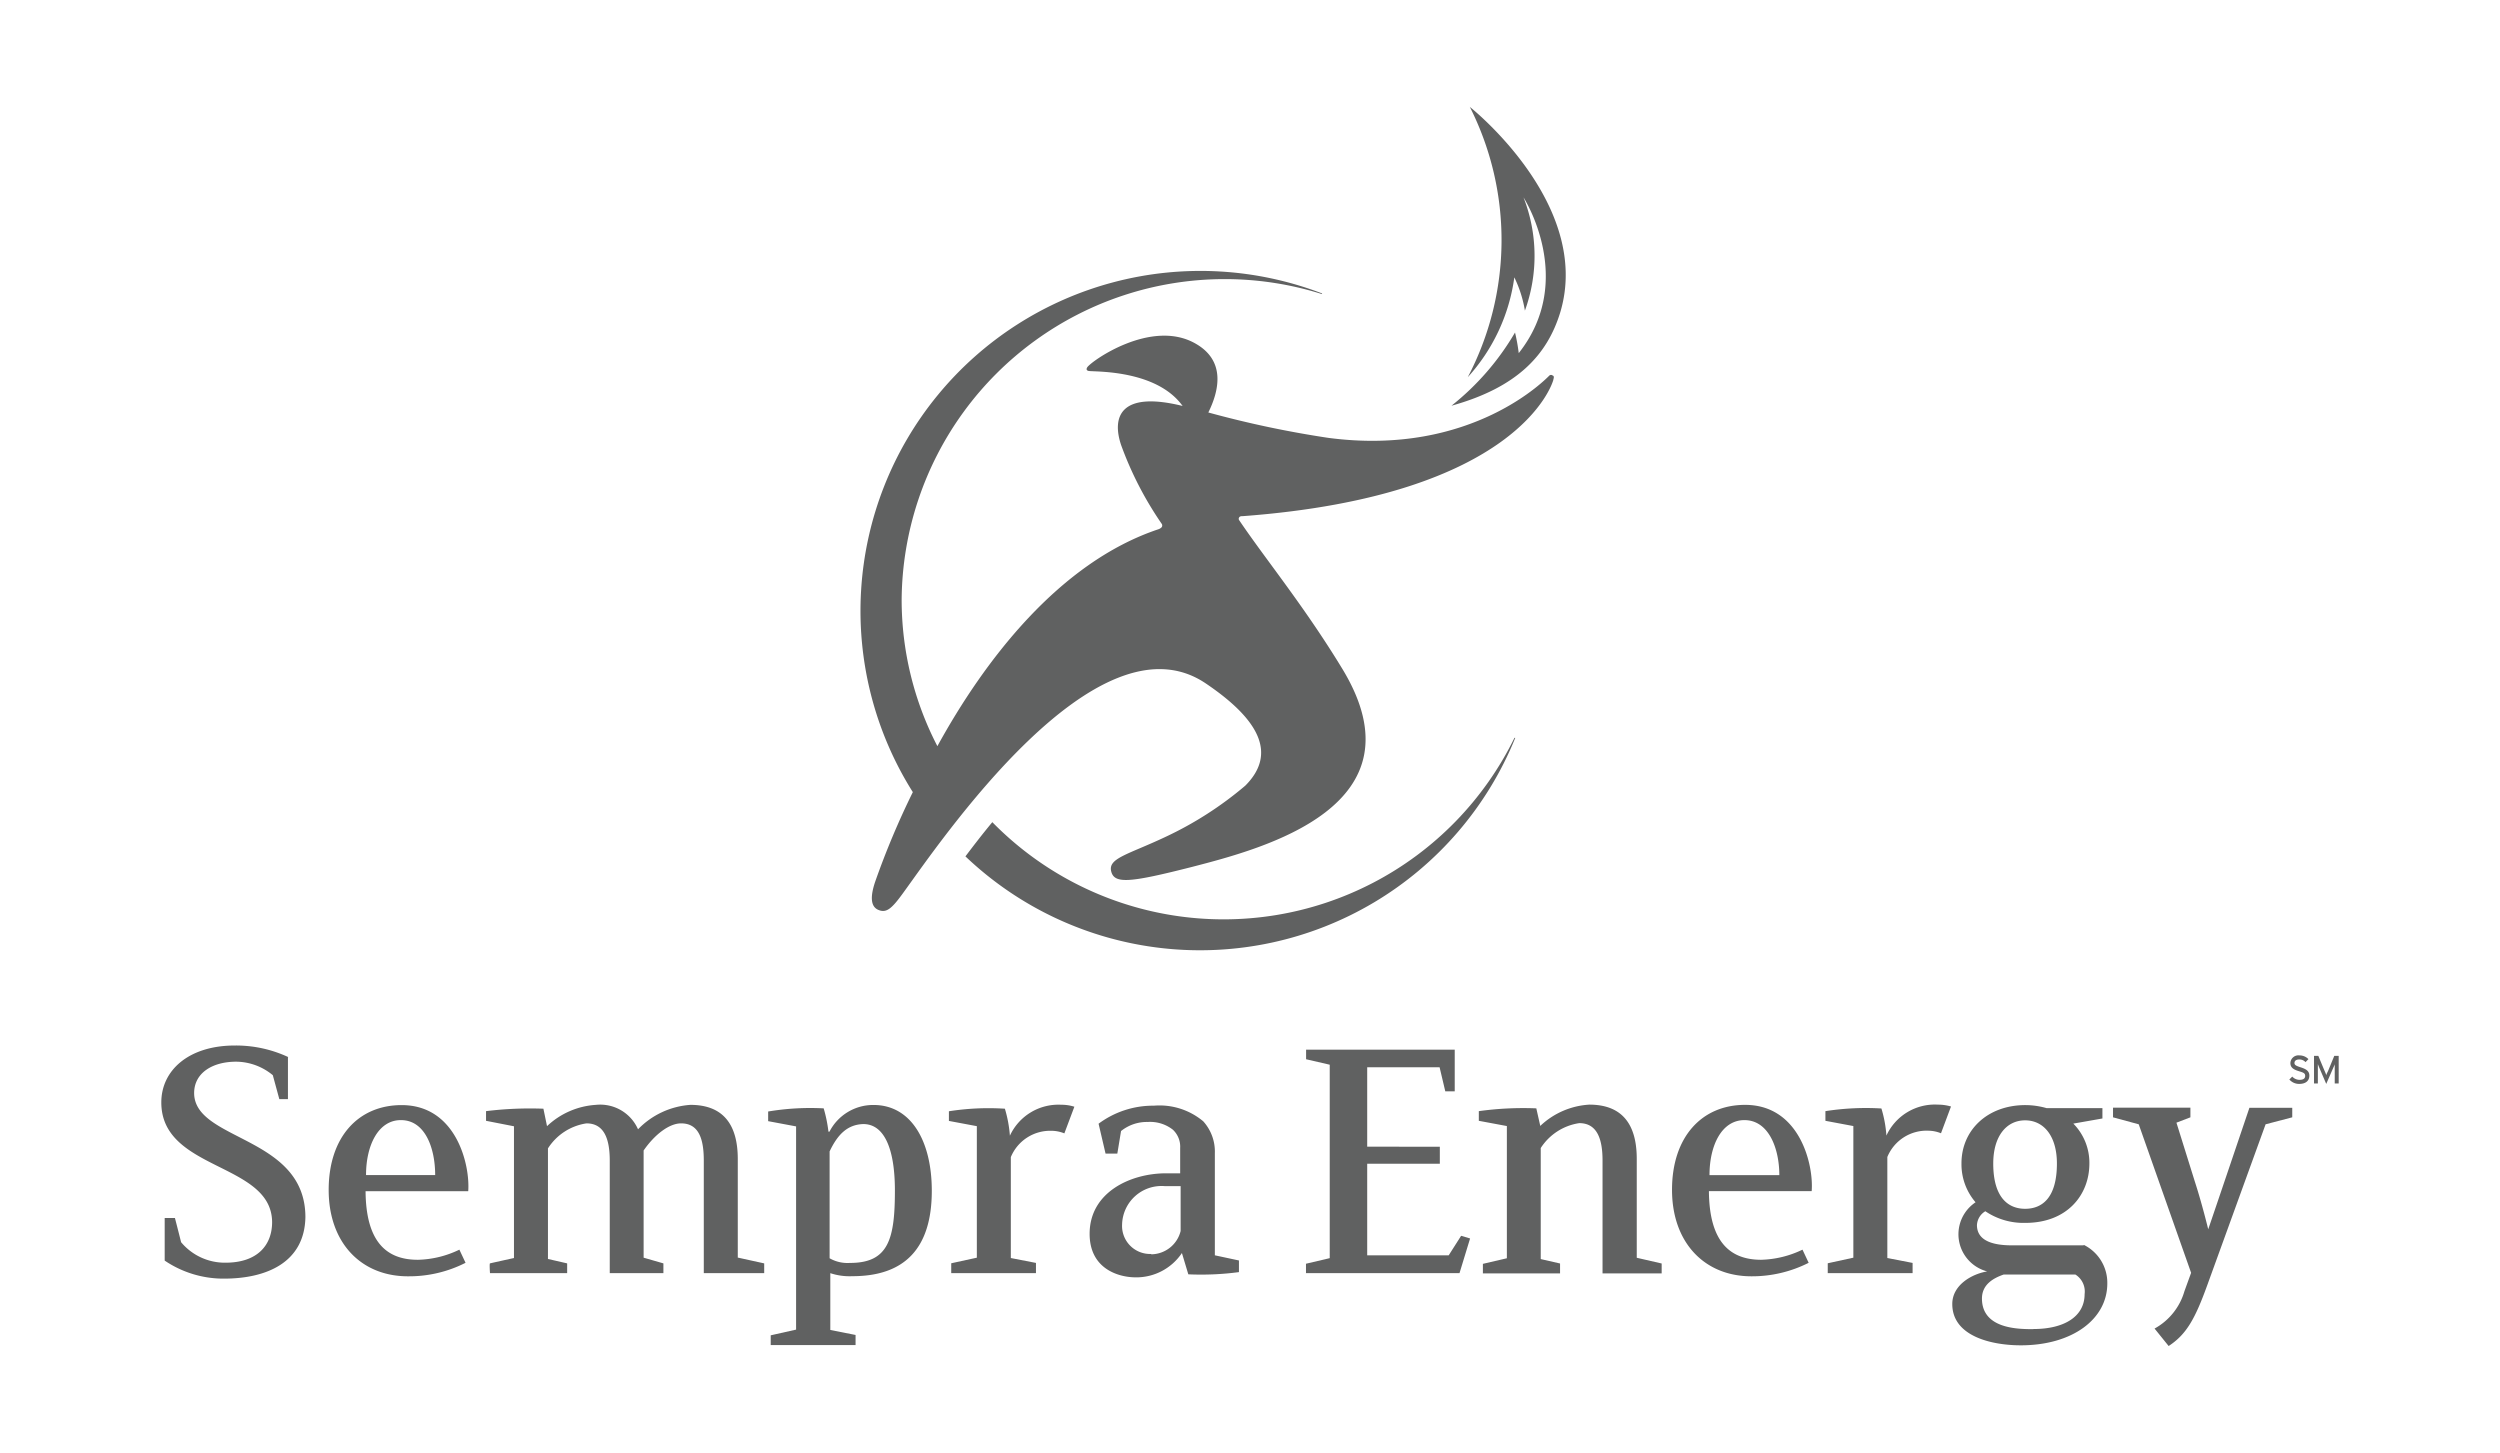 <svg id="Layer_1" data-name="Layer 1" xmlns="http://www.w3.org/2000/svg" viewBox="0 0 214.8 124.8"><defs><style>.cls-1{fill:#606161;fill-rule:evenodd;}</style></defs><title>LOGOS MAXIM GRIS</title><path class="cls-1" d="M126.27,9.15a25.38,25.38,0,0,1-.16,23.26,15.92,15.92,0,0,0,4-8.58,10.3,10.3,0,0,1,.91,2.86,13.78,13.78,0,0,0-.12-9.73s4.57,7.09-.41,13.38a15.39,15.39,0,0,0-.32-1.77,22.53,22.53,0,0,1-5.46,6.29c5.65-1.57,8.22-4.36,9.34-8,2.82-9.32-7.77-17.68-7.77-17.68Z"/><path class="cls-1" d="M133.41,32.27a.21.21,0,0,0-.29,0c-.14.12-6.57,7-19,5.35a88.39,88.39,0,0,1-10.3-2.18c.9-1.82,1.55-4.43-1.12-5.93-3.81-2.16-9,1.56-9.29,2.06-.12.2,0,.3.2.31.67.07,5.79-.07,8,3-5.43-1.34-6.08,1-5.28,3.37A29.81,29.81,0,0,0,99.81,45a.26.26,0,0,1,0,.3.69.69,0,0,1-.27.17c-8.59,2.87-15,11.36-19,18.64a27.32,27.32,0,0,1-3.07-12.61,27.76,27.76,0,0,1,36.12-26.23l0-.06A29.21,29.21,0,0,0,78.43,68.06a69.52,69.52,0,0,0-3.25,7.74c-.37,1.12-.43,2.06.27,2.37s1.16-.08,2.15-1.45c3.18-4.36,16.63-24.33,26-18,4.65,3.14,6.11,6.06,3.4,8.78a30.6,30.6,0,0,1-6.89,4.42c-3.18,1.5-4.9,1.81-4.64,2.93s1.58,1,6.93-.36c6.15-1.59,20.13-5.23,12.91-17.06-3.26-5.36-6.59-9.4-8.83-12.72a.21.21,0,0,1,0-.27c.07-.11.27-.09.27-.09,23.73-1.76,26.62-11.38,26.71-11.7,0-.07.1-.26,0-.36Z"/><path class="cls-1" d="M130.13,63.38a27.82,27.82,0,0,1-44.87,7.26c-.83,1-1.6,2-2.31,2.94A29.22,29.22,0,0,0,130.19,63.4l-.06,0Z"/><path class="cls-1" d="M35.89,108.24c-2.79,0-4.45-1.67-4.48-5.89h8.82c.17-2.22-1-7.4-5.72-7.4-3.71,0-6.27,2.73-6.27,7.29s2.81,7.43,6.83,7.42A10.69,10.69,0,0,0,40,108.5l-.53-1.13a8.59,8.59,0,0,1-3.54.87Zm-1.44-12c2.08,0,2.94,2.41,2.94,4.72H31.45c0-2.58,1.07-4.73,3-4.72Z"/><path class="cls-1" d="M90.45,97.16a3,3,0,0,1,1,.22l.86-2.29a3.67,3.67,0,0,0-1.13-.17,4.59,4.59,0,0,0-4.41,2.66,10.84,10.84,0,0,0-.43-2.32,22,22,0,0,0-4.81.22v.83l2.4.45v11.3l-2.2.48v.85h7.28v-.88l-2.16-.42V99.42a3.66,3.66,0,0,1,3.55-2.26Z"/><path class="cls-1" d="M71.28,98.93c.65-1.37,1.47-2.31,2.9-2.35,1.74,0,2.71,2,2.71,5.71,0,4.17-.55,6.22-3.85,6.22a3.1,3.1,0,0,1-1.76-.4V98.93Zm-.1-1.7a12,12,0,0,0-.41-2A22,22,0,0,0,66,95.5v.83l2.4.45v17.46l-2.18.49v.84h7.29v-.87l-2.17-.43v-4.88a5.27,5.27,0,0,0,1.9.26c4.44,0,6.82-2.34,6.82-7.34,0-4.29-1.79-7.37-5-7.37a4.22,4.22,0,0,0-3.79,2.29Z"/><path class="cls-1" d="M63.39,108.06V99.59c0-3.21-1.46-4.66-4.07-4.66a6.92,6.92,0,0,0-4.5,2.1,3.55,3.55,0,0,0-3.63-2.1A6.72,6.72,0,0,0,47,96.76l-.31-1.5a30.79,30.79,0,0,0-4.93.21v.83l2.4.47v11.32s-2,.44-2.06.46,0,.84,0,.84h6.63v-.84l-1.65-.38v-9.5a4.76,4.76,0,0,1,3.31-2.15c1.57,0,2,1.43,2,3.2v9.67H57v-.84l-1.7-.49V98.85c.94-1.36,2.19-2.33,3.22-2.33,1.57,0,1.95,1.43,1.95,3.2v9.67h5.19v-.84l-2.23-.49Z"/><path class="cls-1" d="M104.38,107.85V99.08a3.88,3.88,0,0,0-1-2.74A5.86,5.86,0,0,0,99.14,95a7.84,7.84,0,0,0-4.75,1.55l.6,2.57H96l.32-1.94a3.53,3.53,0,0,1,2.29-.78,3.16,3.16,0,0,1,2.17.67,2,2,0,0,1,.62,1.57v2.17h-1.2c-3.09,0-6.58,1.64-6.58,5.2,0,3,2.46,3.73,3.93,3.74a4.72,4.72,0,0,0,4-2.09l.55,1.83a24.54,24.54,0,0,0,4.35-.19v-1l-2.1-.45Zm-5.47-.11a2.41,2.41,0,0,1-2.5-2.53,3.39,3.39,0,0,1,3.64-3.3h1.39v3.86a2.63,2.63,0,0,1-2.53,2Z"/><path class="cls-1" d="M24.78,90.83a10.65,10.65,0,0,0-4.6-1c-3.95,0-6.32,2.12-6.32,4.89,0,5.9,9.48,5.14,9.52,10.28,0,2-1.28,3.49-4,3.49a4.89,4.89,0,0,1-3.82-1.76c-.27-1.08-.53-2.08-.53-2.08h-.88v3.66a9,9,0,0,0,5.09,1.55c3.66,0,6.93-1.39,7-5.28,0-7-9.54-6.53-9.56-10.66,0-1.71,1.54-2.7,3.62-2.7a5,5,0,0,1,3.14,1.16L24,94.44h.74V90.83Z"/><path class="cls-1" d="M165.71,97.15a3,3,0,0,1,1.06.22l.86-2.3a4,4,0,0,0-1.13-.16,4.58,4.58,0,0,0-4.42,2.66,10.36,10.36,0,0,0-.43-2.33,22.6,22.6,0,0,0-4.81.23v.83l2.4.45v11.31l-2.2.48v.85h7.29v-.88l-2.17-.42V99.41a3.65,3.65,0,0,1,3.55-2.26Z"/><path class="cls-1" d="M140.63,108.07v-8.5c0-3.21-1.46-4.66-4.08-4.66a6.69,6.69,0,0,0-4.21,1.83L132,95.23a27.78,27.78,0,0,0-4.94.24v.83l2.41.45v11.36l-2.06.48v.82h6.63v-.85l-1.66-.38V98.64a4.77,4.77,0,0,1,3.31-2.14c1.57,0,2,1.43,2,3.2v9.71h5.08v-.85l-2.13-.49Z"/><path class="cls-1" d="M179,107h-6.14c-1.5,0-3-.33-3-1.74a1.47,1.47,0,0,1,.72-1.19,5.85,5.85,0,0,0,3.44,1c3.59,0,5.5-2.4,5.5-5.1a4.8,4.8,0,0,0-1.38-3.43l2.5-.44v-.89h-4.8a6.67,6.67,0,0,0-1.82-.26c-3.25,0-5.49,2.15-5.49,5a5,5,0,0,0,1.21,3.35,3.3,3.3,0,0,0,1,5.94c-1.29.21-3,1.15-3,2.8,0,2.8,3.43,3.55,5.89,3.55,4.42,0,7.44-2.25,7.43-5.33a3.63,3.63,0,0,0-2-3.29Zm-5-10.74c1.6,0,2.73,1.35,2.73,3.71,0,3-1.31,3.89-2.73,3.89s-2.74-.92-2.74-3.89c0-2.36,1.14-3.71,2.74-3.71Zm.71,17.94c-1.26,0-4.42,0-4.42-2.63,0-1.22,1-1.76,1.86-2.06l6.17,0a1.72,1.72,0,0,1,.79,1.68c0,1.94-1.77,3-4.4,3Z"/><path class="cls-1" d="M186.33,115.65c1.53-1,2.27-2.33,3.33-5.26l5-13.79,2.29-.6v-.82h-3.68s-3.16,9.35-3.54,10.44c0,0-.52-2.16-1.15-4.1L187,96.46,188.2,96v-.83h-6.65V96l2.21.6,4.5,12.76-.57,1.57a5.35,5.35,0,0,1-2.57,3.22l1.21,1.5Z"/><path class="cls-1" d="M151.32,108.24c-2.79,0-4.46-1.67-4.49-5.9h8.83c.18-2.22-1-7.41-5.72-7.41-3.71,0-6.28,2.74-6.28,7.3s2.82,7.44,6.84,7.43a10.77,10.77,0,0,0,4.9-1.16l-.53-1.13a8.64,8.64,0,0,1-3.55.87Zm-1.44-12c2.08,0,3,2.42,3,4.73h-6c0-2.58,1.06-4.73,3-4.73Z"/><polygon class="cls-1" points="125.4 109.39 112.21 109.39 112.21 108.58 114.25 108.1 114.25 91.48 112.22 91.01 112.22 90.19 124.99 90.19 124.99 93.77 124.18 93.77 123.69 91.7 117.47 91.7 117.47 98.52 123.71 98.53 123.71 99.99 117.47 99.99 117.47 107.86 124.47 107.86 125.54 106.18 126.31 106.41 125.4 109.39 125.4 109.39"/><path class="cls-1" d="M197.54,93.13a1.11,1.11,0,0,1-.84-.38l.25-.25a.85.85,0,0,0,.62.28c.33,0,.49-.11.49-.34s-.14-.28-.53-.4-.74-.27-.74-.7a.69.69,0,0,1,.78-.66,1.06,1.06,0,0,1,.77.32l-.25.26a.7.7,0,0,0-.55-.23c-.28,0-.4.14-.4.3s.11.24.52.37.76.29.76.71-.27.72-.88.72Z"/><path class="cls-1" d="M200.6,93.09V91.42c0,.07-.09.24-.15.38l-.58,1.33-.57-1.33c-.06-.14-.13-.31-.15-.38v1.67h-.33V90.72h.37l.53,1.27a3.69,3.69,0,0,1,.16.4c0-.1.1-.26.16-.4l.52-1.27h.38v2.37Z"/></svg>